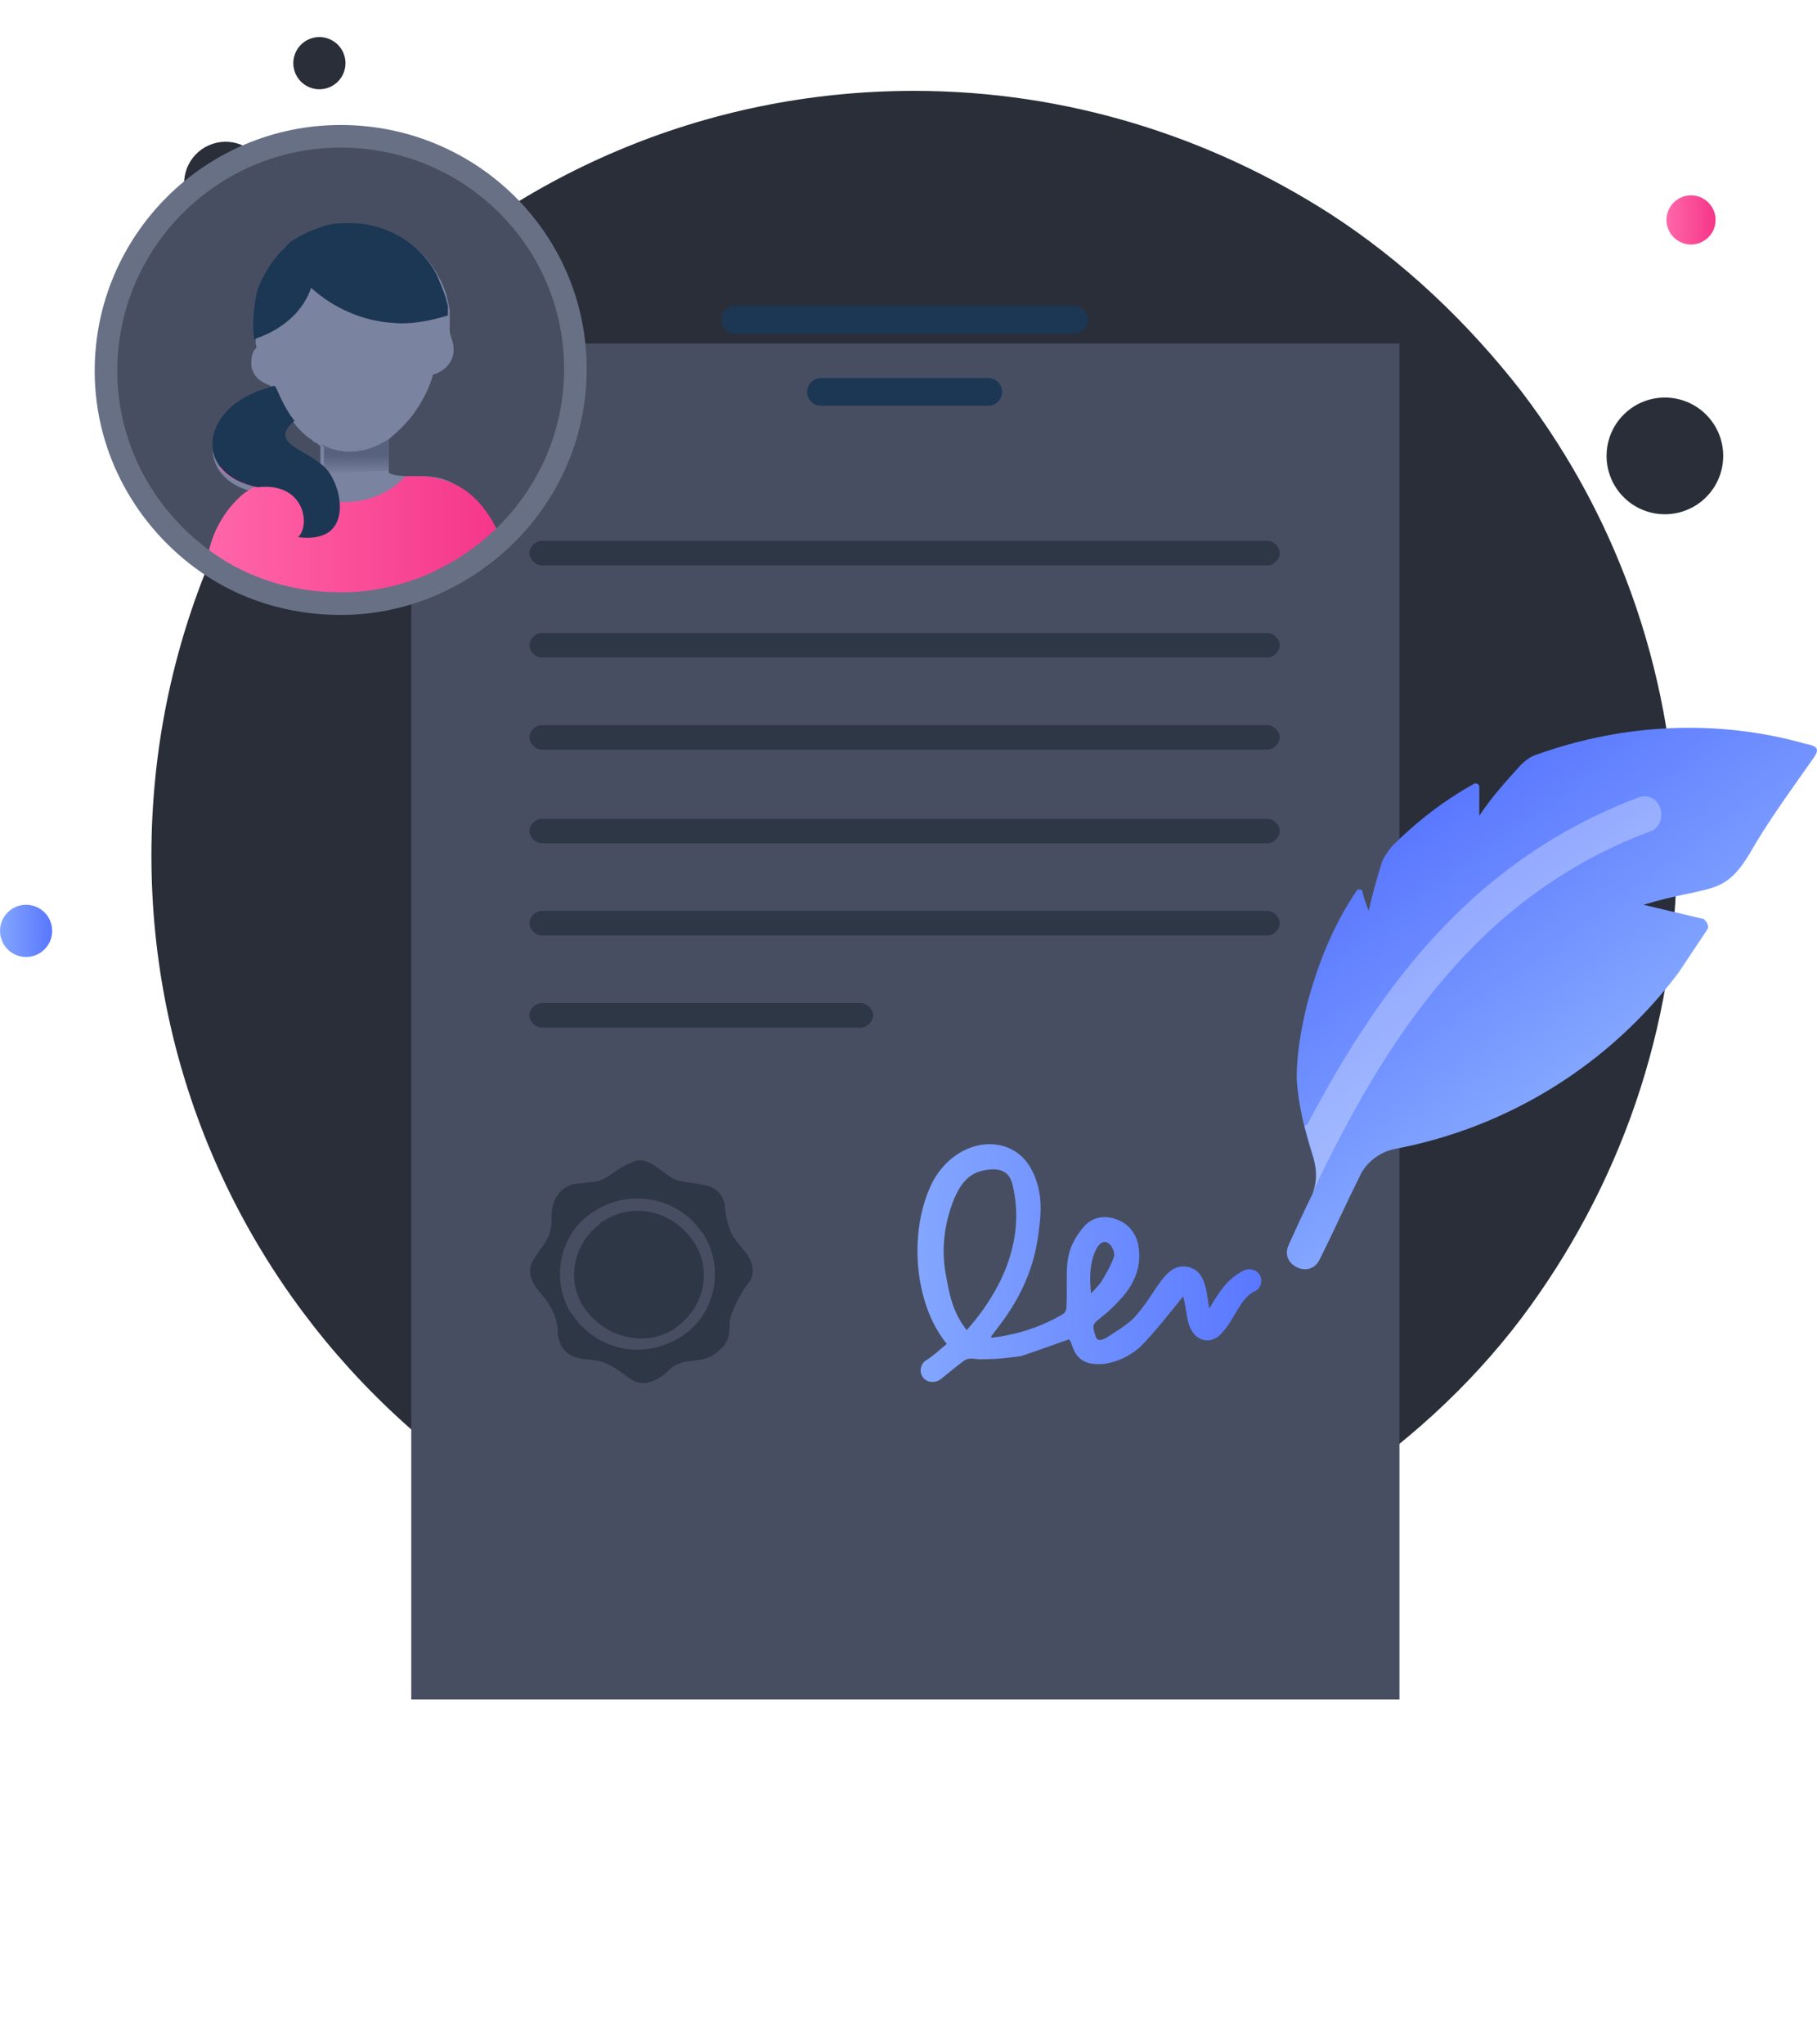 <svg width="120" height="135" viewBox="0 0 120 135" fill="none" xmlns="http://www.w3.org/2000/svg">
<path d="M110.735 56.497C110.735 67.956 106.884 78.501 100.5 87.019C97.054 91.582 92.696 95.536 87.832 98.68C79.927 103.851 70.502 106.893 60.368 106.893C32.498 106.893 10 84.281 10 56.497C10 28.612 32.498 6 60.368 6C70.502 6 79.927 9.042 87.832 14.112C92.696 17.255 96.953 21.311 100.5 25.874C106.985 34.392 110.735 45.039 110.735 56.497Z" fill="#2A2E38"/>
<path d="M15.744 14.703C17.181 14.235 17.968 12.691 17.5 11.253C17.033 9.815 15.489 9.028 14.052 9.495C12.615 9.963 11.829 11.507 12.296 12.945C12.763 14.383 14.307 15.17 15.744 14.703Z" fill="#2A2E38"/>
<path d="M21.627 5.811C22.532 5.517 23.027 4.544 22.732 3.639C22.438 2.734 21.466 2.238 20.561 2.532C19.656 2.827 19.161 3.799 19.455 4.704C19.75 5.61 20.722 6.105 21.627 5.811Z" fill="#2A2E38"/>
<path d="M1.723 63.195C2.674 63.195 3.446 62.423 3.446 61.471C3.446 60.519 2.674 59.747 1.723 59.747C0.771 59.747 0 60.519 0 61.471C0 62.423 0.771 63.195 1.723 63.195Z" fill="url(#paint0_linear)"/>
<path d="M112.552 32.95C114.122 31.514 114.232 29.077 112.797 27.506C111.362 25.935 108.926 25.825 107.356 27.261C105.786 28.696 105.676 31.134 107.111 32.705C108.546 34.276 110.982 34.385 112.552 32.95Z" fill="#2A2E38"/>
<path d="M111.68 16.145C112.576 16.145 113.302 15.419 113.302 14.523C113.302 13.627 112.576 12.9 111.68 12.9C110.785 12.9 110.059 13.627 110.059 14.523C110.059 15.419 110.785 16.145 111.68 16.145Z" fill="url(#paint1_linear)"/>
<g filter="url(#filter0_d)">
<path d="M92.425 11.684H27.16V101.22H92.425V11.684Z" fill="#474E61"/>
</g>
<path d="M35.774 37.337C35.369 37.337 34.963 36.932 34.963 36.526C34.963 36.121 35.369 35.716 35.774 35.716H83.71C84.115 35.716 84.52 36.121 84.52 36.526C84.52 36.932 84.115 37.337 83.71 37.337H35.774Z" fill="#2E3746"/>
<path d="M35.774 43.421C35.369 43.421 34.963 43.016 34.963 42.61C34.963 42.205 35.369 41.8 35.774 41.8H83.71C84.115 41.8 84.52 42.205 84.52 42.61C84.52 43.016 84.115 43.421 83.71 43.421H35.774Z" fill="#2E3746"/>
<path d="M35.774 49.505C35.369 49.505 34.963 49.1 34.963 48.694C34.963 48.289 35.369 47.884 35.774 47.884H83.71C84.115 47.884 84.52 48.289 84.52 48.694C84.52 49.1 84.115 49.505 83.71 49.505H35.774Z" fill="#2E3746"/>
<path d="M35.774 55.691C35.369 55.691 34.963 55.285 34.963 54.88C34.963 54.474 35.369 54.069 35.774 54.069H83.71C84.115 54.069 84.52 54.474 84.52 54.88C84.52 55.285 84.115 55.691 83.71 55.691H35.774Z" fill="#2E3746"/>
<path d="M35.774 61.775C35.369 61.775 34.963 61.369 34.963 60.964C34.963 60.558 35.369 60.153 35.774 60.153H83.71C84.115 60.153 84.52 60.558 84.52 60.964C84.52 61.369 84.115 61.775 83.71 61.775H35.774Z" fill="#2E3746"/>
<path d="M35.774 67.859C35.369 67.859 34.963 67.453 34.963 67.048C34.963 66.642 35.369 66.237 35.774 66.237H56.853C57.259 66.237 57.664 66.642 57.664 67.048C57.664 67.453 57.259 67.859 56.853 67.859H35.774Z" fill="#2E3746"/>
<path d="M70.94 22.027H48.543C48.037 22.027 47.631 21.621 47.631 21.114C47.631 20.607 48.037 20.201 48.543 20.201H70.94C71.447 20.201 71.852 20.607 71.852 21.114C71.852 21.621 71.447 22.027 70.94 22.027Z" fill="#1C3754"/>
<path d="M65.265 26.792H54.219C53.712 26.792 53.307 26.387 53.307 25.88C53.307 25.373 53.712 24.967 54.219 24.967H65.265C65.772 24.967 66.177 25.373 66.177 25.88C66.177 26.387 65.772 26.792 65.265 26.792Z" fill="#1C3754"/>
<path d="M79.858 86.416C79.656 84.996 79.554 83.982 78.541 83.678C76.919 83.272 76.413 85.402 74.893 87.024C74.386 87.531 73.677 87.937 73.068 88.342C72.866 88.444 72.46 88.647 72.359 88.241C71.954 87.024 72.359 87.632 74.082 85.706C74.893 84.793 75.399 83.678 75.197 82.36C75.095 81.549 74.589 80.839 73.778 80.534C72.967 80.23 72.156 80.332 71.548 81.041C70.129 82.765 70.535 83.779 70.433 86.314C70.433 86.517 70.332 86.72 70.129 86.821C68.711 87.632 67.191 88.139 65.468 88.342C65.468 88.241 65.468 88.241 65.468 88.241C66.38 87.024 68.204 84.895 68.609 81.244C68.812 79.825 68.812 78.506 68.103 77.188C66.785 74.755 63.238 75.059 61.617 77.999C59.995 81.143 60.299 86.01 62.529 88.748C62.022 89.153 61.617 89.559 61.11 89.863C60.806 90.066 60.705 90.573 60.907 90.877C61.11 91.283 61.718 91.384 62.123 91.08C63.745 89.762 63.644 89.863 63.846 89.762C64.15 89.66 64.454 89.762 64.758 89.762C65.873 89.762 66.582 89.66 67.393 89.559C67.799 89.458 70.535 88.444 70.636 88.444C70.636 88.444 70.636 88.545 70.737 88.647C71.042 89.762 71.65 90.168 72.866 90.066C73.778 89.965 74.589 89.559 75.298 88.951C76.109 88.139 77.426 86.517 78.136 85.605C78.338 86.314 78.338 86.923 78.541 87.531C78.946 88.647 80.061 88.849 80.77 87.937C81.581 87.024 81.885 85.807 82.797 85.3C83.101 85.199 83.304 84.895 83.304 84.591C83.304 83.982 82.696 83.678 82.189 83.881C81.075 84.388 80.466 85.402 79.858 86.416ZM63.846 87.835C63.035 86.821 62.731 85.706 62.529 84.489C62.123 82.664 62.326 80.839 63.035 79.115C63.441 78.202 63.947 77.492 64.961 77.29C65.974 77.087 66.684 77.29 66.886 78.304C67.697 81.751 66.278 85.097 63.846 87.835ZM72.359 82.562C72.967 81.346 73.677 82.461 73.575 82.968C73.372 83.576 73.068 84.084 72.764 84.591C72.562 84.895 72.359 85.097 72.055 85.402C71.954 84.388 71.954 83.475 72.359 82.562Z" fill="url(#paint2_linear)"/>
<path d="M119.585 50.317C118.166 52.345 116.748 54.272 115.531 56.401C113.809 59.24 112.896 58.429 108.539 59.747L112.39 60.66C112.491 60.66 112.491 60.66 112.592 60.761C112.795 60.964 112.896 61.268 112.694 61.471C112.086 62.384 111.478 63.296 110.87 64.209C106.309 70.293 99.621 74.451 92.121 75.87C91.108 76.073 90.196 76.783 89.79 77.695C88.878 79.52 88.067 81.346 87.155 83.171C86.851 83.779 86.243 83.982 85.635 83.678C85.027 83.374 84.824 82.765 85.129 82.157C85.635 81.041 86.142 79.926 86.649 78.912C87.054 77.999 86.953 77.087 86.649 76.174C86.142 74.552 85.737 72.93 85.635 71.206C85.635 69.583 85.939 67.859 86.345 66.237C87.054 63.601 88.067 61.066 89.588 58.835L89.689 58.733C89.79 58.733 89.993 58.733 89.993 58.936C90.094 59.342 90.196 59.646 90.398 60.153C90.601 59.139 90.905 58.125 91.209 57.111C91.31 56.705 91.614 56.3 91.918 55.894C93.54 54.272 95.364 52.852 97.391 51.737H97.492C97.594 51.737 97.695 51.838 97.695 51.94C97.695 52.548 97.695 53.258 97.695 53.866C98.506 52.649 99.418 51.635 100.431 50.52C100.735 50.216 101.141 49.912 101.546 49.81C107.221 47.782 113.403 47.478 119.18 49.1C120.193 49.303 120.193 49.506 119.585 50.317Z" fill="url(#paint3_linear)"/>
<path opacity="0.3" d="M109.045 54.88C97.594 59.139 91.513 68.569 86.649 78.811C87.054 77.898 86.953 76.986 86.649 76.073C86.446 75.465 86.344 74.957 86.142 74.349C86.243 74.349 86.243 74.248 86.344 74.248C91.31 64.817 97.492 56.705 108.235 52.649C108.843 52.447 109.451 52.751 109.653 53.359C109.856 54.069 109.552 54.677 109.045 54.88Z" fill="white"/>
<path d="M44.126 90.522C43.416 91.232 42.403 91.638 41.592 91.029C40.376 90.117 39.971 89.914 39.16 89.813C38.147 89.711 37.234 89.61 36.93 88.494C36.829 88.19 36.829 87.987 36.829 87.683C36.728 86.973 36.424 86.264 35.917 85.655C35.208 84.844 34.701 84.134 35.208 83.222C35.816 82.208 36.424 81.802 36.424 80.585C36.424 80.18 36.424 79.875 36.525 79.571C36.728 78.76 37.437 78.152 38.248 78.152C38.552 78.152 38.856 78.05 39.16 78.05C40.173 77.949 40.477 77.239 41.795 76.732C42.2 76.529 42.606 76.631 43.011 76.833C43.315 77.036 43.619 77.239 44.024 77.543C44.937 78.253 45.544 77.949 46.862 78.354C47.47 78.557 47.774 79.064 47.875 79.571C47.875 80.18 48.078 80.889 48.281 81.396C48.788 82.41 49.801 82.917 49.7 84.033C49.7 84.236 49.598 84.54 49.497 84.641C48.99 85.25 48.585 86.061 48.281 86.872C48.179 87.176 48.179 87.379 48.179 87.683C48.179 88.292 47.977 88.799 47.571 89.103C46.355 90.32 45.24 89.407 44.126 90.522ZM37.843 86.872C39.464 89.204 42.504 89.813 44.937 88.292C47.267 86.872 47.875 83.729 46.457 81.498C46.457 81.498 46.457 81.396 46.355 81.396C44.835 79.064 41.592 78.456 39.261 79.977C36.93 81.396 36.322 84.54 37.741 86.771C37.843 86.771 37.843 86.872 37.843 86.872Z" fill="#2E3746"/>
<path d="M39.768 80.687C41.693 79.368 44.328 79.875 45.747 81.903C47.065 83.729 46.558 86.264 44.734 87.582L44.632 87.683C42.707 89.001 40.072 88.393 38.653 86.466C37.336 84.641 37.842 82.106 39.666 80.788C39.666 80.687 39.666 80.687 39.768 80.687Z" fill="#2E3746"/>
<path d="M38 24.37C38 28.884 36.047 32.909 32.996 35.715C30.189 38.276 26.528 39.862 22.5 39.862C19.205 39.862 16.154 38.886 13.713 37.178C9.685 34.373 7 29.737 7 24.492C7 15.953 13.957 9 22.5 9C31.043 9 38 15.831 38 24.37Z" fill="#474E61"/>
<path d="M32.428 36.355C32.306 35.989 33.24 35.959 33.118 35.593C33.118 35.471 32.996 35.349 32.874 35.105C32.264 33.885 31.287 32.665 29.945 31.933C29.334 31.567 28.602 31.445 27.748 31.445C27.504 31.445 27.26 31.445 27.138 31.445C25.795 31.445 25.673 31.201 25.673 31.201V29.006C26.405 28.396 27.016 27.786 27.504 27.054C27.992 26.322 28.358 25.59 28.602 24.736C29.457 24.492 30.067 23.76 29.945 22.906C29.945 22.54 29.701 22.174 29.701 21.808C29.701 21.565 29.701 21.443 29.701 21.199C29.701 21.077 29.701 20.955 29.701 20.833C29.701 20.711 29.701 20.589 29.701 20.467C29.579 19.857 29.457 19.125 28.968 18.271C27.87 16.197 25.673 14.855 23.232 14.855C22.744 14.855 22.256 14.855 21.768 14.977C20.913 15.221 20.059 15.587 19.327 16.075C19.205 16.197 19.083 16.319 18.96 16.441C18.96 16.441 18.838 16.441 18.838 16.563C18.106 17.295 17.496 18.149 17.13 19.247C16.764 20.223 16.764 21.321 16.886 22.419C16.886 22.419 16.886 22.419 16.886 22.541C16.886 22.541 16.886 22.54 16.886 22.662C16.886 22.906 17.008 22.784 16.886 23.028L16.764 23.15C16.642 23.394 16.52 23.882 16.642 24.37C17.008 25.346 17.618 25.224 18.228 25.712C18.228 25.712 18.106 25.712 18.106 25.834L17.374 26.078C14.323 27.054 13.346 29.616 14.567 31.201C15.055 31.811 15.787 32.299 17.008 32.543C16.642 32.543 16.398 32.787 16.276 32.909C14.933 34.007 14.079 35.593 13.835 37.179C13.713 37.667 14.201 38.032 14.567 38.032L31.321 36.909C31.931 36.543 32.55 36.843 32.428 36.355ZM19.327 27.786C19.449 28.03 19.693 28.274 19.937 28.518C20.059 28.64 20.303 28.884 20.547 29.006C20.669 29.128 20.791 29.25 20.913 29.25C20.913 29.25 20.913 29.25 21.035 29.372C21.035 29.372 21.157 29.372 21.157 29.494V30.713C21.157 30.713 21.157 30.713 21.035 30.591C20.913 30.47 20.791 30.348 20.669 30.348C20.425 30.226 20.303 30.104 20.059 29.982C19.937 29.982 19.937 29.86 19.815 29.86C19.205 29.494 18.594 29.128 18.594 28.64C18.716 28.396 18.96 28.152 19.327 27.786Z" fill="#7A83A0"/>
<path d="M32.996 35.593C30.189 38.154 26.527 39.74 22.5 39.74C19.204 39.74 16.153 38.764 13.712 37.056C13.712 36.935 13.712 36.935 13.712 36.813C13.957 35.227 14.811 33.641 16.153 32.543C16.397 32.421 16.642 32.177 16.886 32.177C15.787 31.933 14.933 31.445 14.445 30.835H18.106C19.082 32.299 20.791 33.153 22.744 33.153C24.331 33.153 25.795 32.543 26.771 31.445C26.893 31.445 27.016 31.445 27.138 31.445C27.26 31.445 27.504 31.445 27.748 31.445C28.602 31.445 29.334 31.689 29.945 31.933C31.287 32.543 32.264 33.763 32.874 35.105C32.874 35.349 32.996 35.471 32.996 35.593Z" fill="url(#paint4_linear)"/>
<path d="M25.673 29.006V31.079L19.693 31.323L20.059 29.981C20.181 29.981 20.181 30.103 20.303 30.103C20.547 30.225 20.669 30.347 20.913 30.469C21.035 30.591 21.157 30.591 21.279 30.713C21.279 30.713 21.279 30.713 21.401 30.835V29.494C21.401 29.494 21.279 29.494 21.279 29.372C22.256 29.86 23.72 30.225 25.673 29.006Z" fill="url(#paint5_linear)"/>
<path d="M29.579 20.833C28.358 21.198 27.138 21.442 25.917 21.32C23.965 21.198 22.012 20.345 20.547 19.003C20.059 20.467 18.838 21.564 17.374 22.174C17.13 22.296 17.008 22.296 16.764 22.418C16.764 22.418 16.764 22.418 16.764 22.296C16.642 21.198 16.764 20.223 17.008 19.125C17.374 18.149 17.984 17.173 18.716 16.441C18.716 16.441 18.838 16.441 18.838 16.319C18.961 16.197 19.083 16.075 19.205 15.953C19.937 15.465 20.791 15.099 21.646 14.855C22.134 14.733 22.622 14.733 23.11 14.733C25.551 14.733 27.748 16.075 28.846 18.149C29.212 19.003 29.457 19.613 29.579 20.223C29.579 20.467 29.579 20.589 29.579 20.833Z" fill="#1C3754"/>
<path d="M22.012 34.861C21.524 35.471 20.547 35.593 19.693 35.471C20.547 34.617 20.059 31.811 17.008 32.177C12.736 31.323 13.224 27.054 17.374 25.712L18.106 25.468L18.228 25.59C18.595 26.444 18.961 27.176 19.449 27.786C17.74 29.25 20.059 29.615 21.28 30.713C22.134 31.323 22.988 33.641 22.012 34.861Z" fill="#1C3754"/>
<path d="M38 24.37C38 28.884 36.047 32.909 32.996 35.715C30.189 38.276 26.528 39.862 22.5 39.862C19.205 39.862 16.154 38.886 13.713 37.178C9.685 34.373 7 29.737 7 24.492C7 15.953 13.957 9 22.5 9C31.043 9 38 15.831 38 24.37Z" stroke="#687086" stroke-width="1.492" stroke-miterlimit="10" stroke-linecap="round" stroke-linejoin="round"/>
<defs>
<filter id="filter0_d" x="5.16" y="0.684" width="109.265" height="133.536" filterUnits="userSpaceOnUse" color-interpolation-filters="sRGB">
<feFlood flood-opacity="0" result="BackgroundImageFix"/>
<feColorMatrix in="SourceAlpha" type="matrix" values="0 0 0 0 0 0 0 0 0 0 0 0 0 0 0 0 0 0 127 0"/>
<feOffset dy="11"/>
<feGaussianBlur stdDeviation="11"/>
<feColorMatrix type="matrix" values="0 0 0 0 0 0 0 0 0 0 0 0 0 0 0 0 0 0 0.18 0"/>
<feBlend mode="normal" in2="BackgroundImageFix" result="effect1_dropShadow"/>
<feBlend mode="normal" in="SourceGraphic" in2="effect1_dropShadow" result="shape"/>
</filter>
<linearGradient id="paint0_linear" x1="0" y1="61.522" x2="3.35" y2="61.522" gradientUnits="userSpaceOnUse">
<stop stop-color="#83A6FF"/>
<stop offset="1" stop-color="#5A78FF"/>
</linearGradient>
<linearGradient id="paint1_linear" x1="110.133" y1="14.544" x2="113.279" y2="14.544" gradientUnits="userSpaceOnUse">
<stop stop-color="#FF66A9"/>
<stop offset="1" stop-color="#F53689"/>
</linearGradient>
<linearGradient id="paint2_linear" x1="60.677" y1="83.496" x2="83.276" y2="83.496" gradientUnits="userSpaceOnUse">
<stop stop-color="#83A6FF"/>
<stop offset="1" stop-color="#5A78FF"/>
</linearGradient>
<linearGradient id="paint3_linear" x1="105.291" y1="70.051" x2="93.687" y2="54.194" gradientUnits="userSpaceOnUse">
<stop stop-color="#83A6FF"/>
<stop offset="1" stop-color="#5A78FF"/>
</linearGradient>
<linearGradient id="paint4_linear" x1="13.75" y1="35.341" x2="33.049" y2="35.341" gradientUnits="userSpaceOnUse">
<stop stop-color="#FF66A9"/>
<stop offset="1" stop-color="#F53689"/>
</linearGradient>
<linearGradient id="paint5_linear" x1="22.692" y1="31.41" x2="22.692" y2="30.078" gradientUnits="userSpaceOnUse">
<stop stop-color="#7A83A0"/>
<stop offset="0.991" stop-color="#58617D"/>
</linearGradient>
</defs>
</svg>
